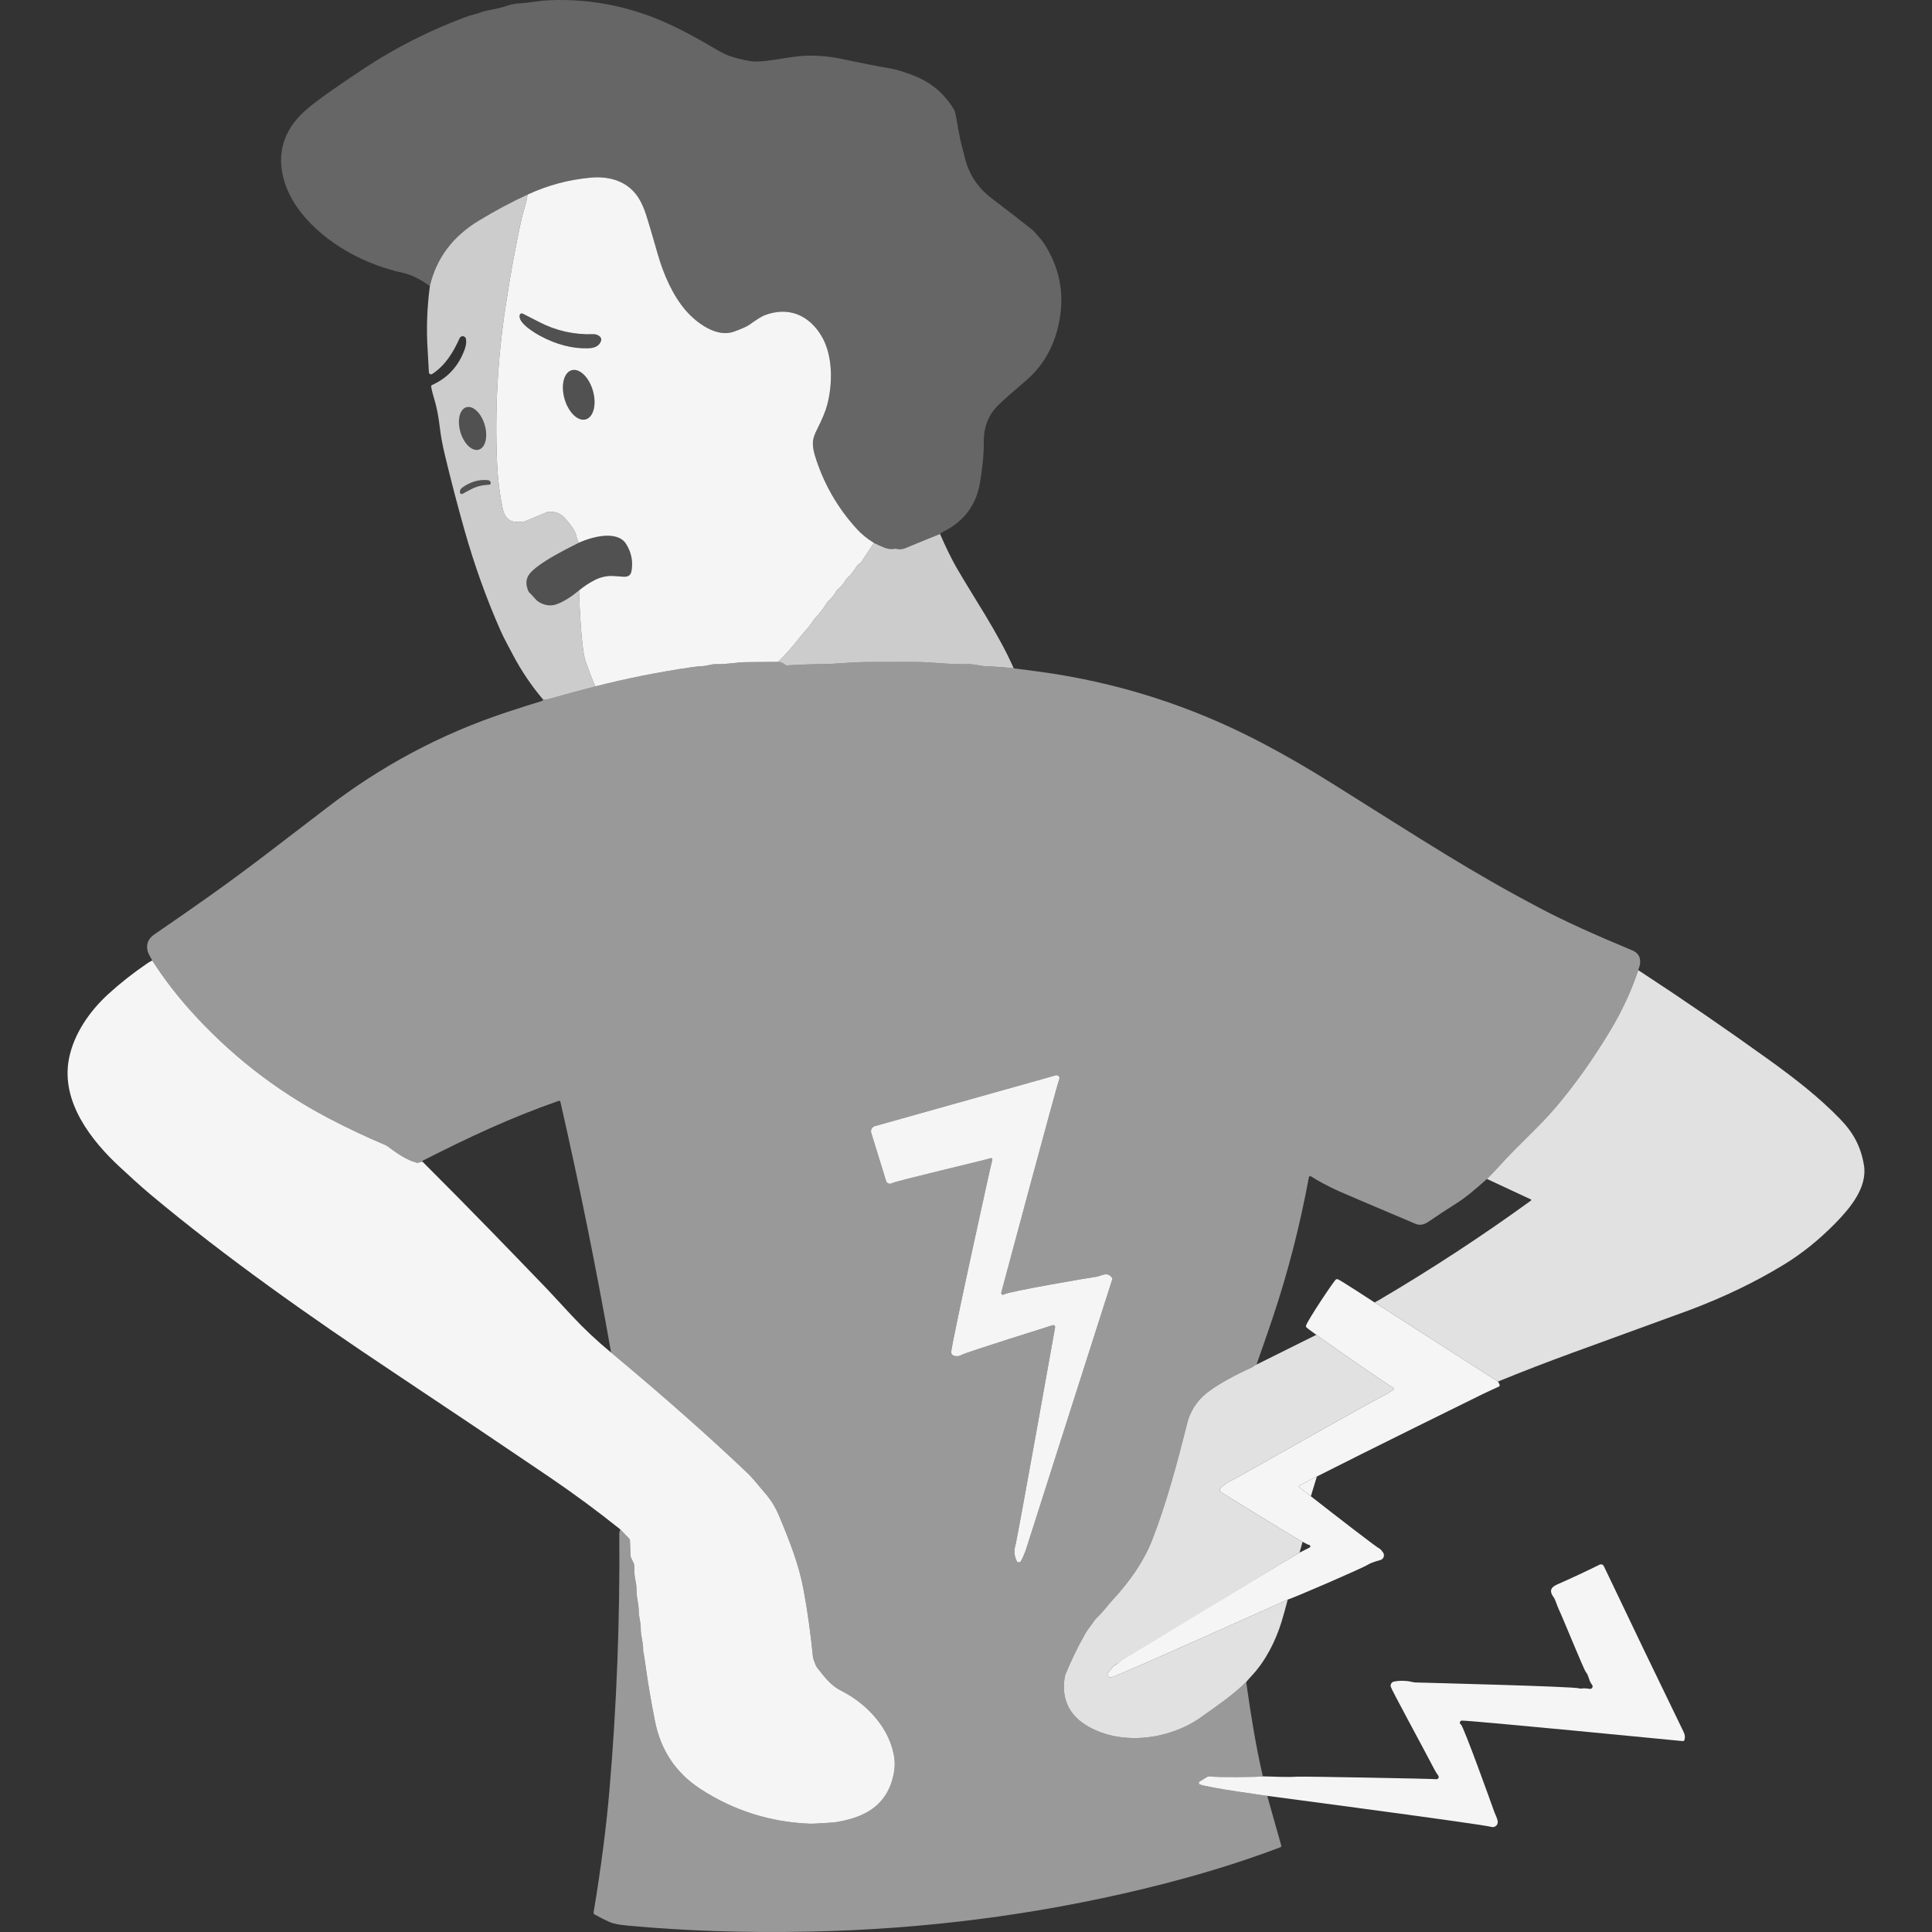 <?xml version="1.0" encoding="UTF-8" standalone="no"?>
<!DOCTYPE svg PUBLIC "-//W3C//DTD SVG 1.1//EN" "http://www.w3.org/Graphics/SVG/1.1/DTD/svg11.dtd">
<svg width="100%" height="100%" viewBox="0 0 300 300" version="1.1" xmlns="http://www.w3.org/2000/svg" xmlns:xlink="http://www.w3.org/1999/xlink" xml:space="preserve" xmlns:serif="http://www.serif.com/" style="fill-rule:evenodd;clip-rule:evenodd;stroke-linejoin:round;stroke-miterlimit:2;">
    <rect x="0" y="0" width="300" height="300" fill="#333333" stroke="none"/>
    <path d="M145.97,82.92C144.263,83.595 142.501,84.314 140.681,85.08C140.158,85.299 139.676,85.35 139.227,85.232C139.119,85.202 139.004,85.198 138.893,85.222C138.379,85.32 137.819,85.245 137.215,84.992C136.624,84.749 136.121,84.52 135.703,84.304C134.663,83.659 133.782,82.944 133.057,82.15C130.016,78.819 127.839,75.005 126.529,70.708C126.293,69.929 126.191,69.226 126.229,68.602C126.259,68.096 126.482,67.434 126.9,66.614C127.673,65.099 128.19,63.846 128.449,62.857C129.314,59.577 129.347,55.192 127.575,52.198C125.618,48.894 122.391,47.551 118.732,48.951C118.29,49.12 117.507,49.606 116.383,50.413C115.985,50.7 115.175,51.061 113.953,51.503C111.283,52.465 108.164,50.15 106.483,48.209C104.489,45.903 103.051,42.656 102.143,39.49C101.242,36.341 100.637,34.296 100.33,33.361C99.979,32.294 99.588,31.42 99.159,30.742C97.529,28.16 94.687,27.316 91.733,27.583C88.308,27.89 85.034,28.771 81.911,30.219C79.471,31.339 76.943,32.689 74.334,34.269C70.294,36.716 67.766,40.098 66.75,44.415C65.201,43.318 63.803,42.636 62.558,42.366C56.638,41.087 50.555,37.826 46.762,33.023C45.253,31.113 44.288,29.105 43.866,27.002C43.086,23.124 44.362,19.762 47.686,16.924C49.29,15.557 52.304,13.417 56.725,10.507C61.491,7.372 66.638,4.769 72.17,2.693C72.775,2.467 73.251,2.319 73.598,2.248C74.317,2.099 74.827,1.796 75.505,1.671C76.936,1.404 78.027,1.141 78.776,0.884C79.39,0.675 80.035,0.55 80.686,0.52C81.24,0.496 82.003,0.412 82.975,0.27C83.883,0.138 84.662,0.057 85.317,0.034C92.098,-0.24 98.612,1.148 104.856,4.202C106.73,5.117 108.583,6.119 110.412,7.21C111.732,7.996 112.697,8.492 113.311,8.701C114.26,9.022 115.316,9.285 116.484,9.488C117.281,9.626 118.546,9.555 120.278,9.275C122.583,8.901 124.092,8.698 124.811,8.661C126.772,8.563 128.801,8.739 130.9,9.191C133.61,9.771 136.061,10.251 138.248,10.632C139.257,10.804 140.506,11.189 141.994,11.783C144.651,12.843 146.703,14.598 148.158,17.048C148.215,17.15 148.259,17.258 148.289,17.369C148.593,18.534 148.86,20.967 149.487,23.178C149.538,23.367 149.66,23.843 149.852,24.606C150.473,27.107 151.854,29.172 153.997,30.803C156.235,32.507 158.293,34.1 160.174,35.585C160.329,35.707 160.471,35.842 160.599,35.987C161.365,36.858 161.777,37.249 162.293,38.076C164.868,42.218 165.466,46.71 164.085,51.56C163.211,54.622 161.608,57.146 159.269,59.131C157.348,60.765 155.938,62.017 155.036,62.884C153.47,64.4 152.711,66.374 152.755,68.808C152.785,70.394 152.589,72.44 152.171,74.944C151.587,78.438 149.676,80.986 146.44,82.582C146.315,82.643 146.159,82.755 145.97,82.92Z" style="fill:white;fill-opacity:0.25;fill-rule:nonzero;"/>
    <path d="M135.703,84.304L133.745,87.271C133.728,87.298 133.705,87.321 133.681,87.345L133.185,87.743C133.134,87.787 133.09,87.838 133.053,87.895C132.554,88.702 132.068,89.316 131.595,89.741C131.48,89.846 131.383,89.964 131.305,90.092C130.947,90.69 130.569,91.142 130.174,91.449C130.032,91.561 129.911,91.699 129.82,91.854C129.469,92.468 129.094,92.941 128.696,93.272C128.571,93.376 128.463,93.501 128.379,93.64C127.845,94.497 127.336,95.179 126.85,95.682C126.229,96.323 125.905,97.042 125.307,97.66C125.027,97.953 124.622,98.433 124.099,99.101C123.123,100.353 122.033,101.578 120.828,102.777C119.255,102.783 117.622,102.797 115.924,102.817C114.344,102.834 112.775,103.188 111.296,103.124C110.52,103.09 109.835,103.408 109.038,103.435C108.623,103.452 108.056,103.509 107.341,103.614C102.318,104.343 97.353,105.332 92.442,106.584C92.02,105.659 91.511,104.336 90.91,102.611C90.164,100.461 89.911,91.685 89.911,91.685C90.63,91.078 91.443,90.538 92.358,90.069C93.013,89.728 93.732,89.522 94.515,89.448C94.876,89.414 95.595,89.448 96.678,89.546C97.421,89.616 97.92,89.421 98.055,88.695C98.325,87.203 98.052,85.799 97.232,84.479C95.895,82.326 92.02,83.295 89.867,84.287C89.681,83.892 89.536,83.463 89.432,83.001C89.324,82.511 88.794,81.705 87.838,80.581C87.14,79.754 86.245,79.383 85.162,79.467C85.104,79.47 85.047,79.484 84.993,79.508L81.587,80.925C81.523,80.952 81.456,80.972 81.388,80.982C79.383,81.29 78.411,80.777 78.003,78.741C77.561,76.551 77.291,74.303 77.186,71.998C76.825,63.968 77.25,55.921 78.459,47.858C79.262,42.508 80.139,37.732 81.095,33.537C81.277,32.743 81.79,31.4 81.911,30.219C85.034,28.771 88.308,27.89 91.733,27.583C94.687,27.316 97.529,28.16 99.159,30.742C99.588,31.42 99.979,32.294 100.33,33.361C100.637,34.296 101.242,36.341 102.143,39.49C103.051,42.656 104.489,45.903 106.483,48.209C108.164,50.15 111.283,52.465 113.953,51.503C115.175,51.061 115.985,50.7 116.383,50.413C117.507,49.606 118.29,49.12 118.732,48.951C122.391,47.551 125.618,48.894 127.575,52.198C129.347,55.192 129.314,59.577 128.449,62.857C128.19,63.846 127.673,65.099 126.9,66.614C126.482,67.434 126.259,68.096 126.229,68.602C126.191,69.226 126.293,69.929 126.529,70.708C127.839,75.005 130.016,78.819 133.057,82.15C133.782,82.944 134.663,83.659 135.703,84.304ZM80.693,48.921C80.379,50.146 83.116,51.753 83.94,52.192C86.414,53.505 88.837,54.139 91.217,54.088C92.142,54.072 92.976,53.862 93.316,52.981C93.59,52.279 92.679,51.871 92.172,51.888C89.168,51.999 86.343,51.365 83.7,49.991C82.313,49.272 81.469,48.84 81.176,48.698C80.98,48.604 80.747,48.712 80.693,48.921ZM88.769,57.489C87.552,57.838 87.055,59.83 87.661,61.936C88.264,64.042 89.742,65.47 90.958,65.12C92.176,64.771 92.672,62.78 92.067,60.673C91.463,58.567 89.985,57.14 88.769,57.489Z" style="fill:white;fill-opacity:0.95;fill-rule:nonzero;"/>
    <path d="M81.911,30.219C81.79,31.4 81.277,32.743 81.095,33.537C80.139,37.732 79.262,42.508 78.459,47.858C77.25,55.921 76.825,63.968 77.186,71.998C77.291,74.303 77.561,76.551 78.003,78.741C78.411,80.777 79.383,81.29 81.388,80.982C81.456,80.972 81.523,80.952 81.587,80.925L84.993,79.508C85.047,79.484 85.104,79.47 85.162,79.467C86.245,79.383 87.14,79.754 87.838,80.581C88.794,81.705 89.324,82.511 89.432,83.001C89.536,83.463 89.681,83.892 89.867,84.287C87.059,85.671 85.007,86.835 83.714,87.784C82.225,88.877 81.22,89.805 82.04,91.777C82.084,91.885 82.151,91.979 82.239,92.053C82.745,92.492 83.167,93.177 83.71,93.498C84.635,94.038 85.547,94.146 86.448,93.819C87.46,93.454 88.615,92.742 89.911,91.685C89.911,91.685 90.164,100.461 90.91,102.611C91.511,104.336 92.02,105.659 92.442,106.584C89.999,107.222 87.568,107.88 85.155,108.562C84.875,108.639 84.581,108.643 84.281,108.565C82.512,106.472 80.983,104.208 79.691,101.771C79.417,101.254 79.073,100.606 78.658,99.823C78.283,99.118 77.962,98.456 77.689,97.842C75.498,92.877 73.635,87.665 72.093,82.201C71.013,78.377 70.004,74.505 69.065,70.58C68.697,69.051 68.437,67.63 68.286,66.32C68.086,64.64 67.813,63.225 67.462,62.074C67.209,61.247 67.037,60.566 66.952,60.036C66.935,59.931 66.993,59.826 67.091,59.783C69.534,58.689 71.225,56.836 72.164,54.223C72.37,53.656 72.434,53.13 72.359,52.647C72.282,52.138 71.587,52.04 71.374,52.509C70.375,54.699 69.2,56.704 67.111,58.075C66.895,58.213 66.611,58.071 66.598,57.815C66.476,55.587 66.409,54.389 66.399,54.217C66.193,51.081 66.308,47.814 66.75,44.415C67.766,40.098 70.294,36.716 74.334,34.269C76.943,32.689 79.471,31.339 81.911,30.219ZM72.416,63.238C71.374,63.543 70.962,65.264 71.493,67.081C72.025,68.899 73.301,70.124 74.341,69.821C75.384,69.517 75.796,67.795 75.264,65.978C74.732,64.16 73.456,62.935 72.416,63.238ZM71.836,76.676C73.271,75.916 74.017,75.342 75.958,75.265C76.109,75.258 76.221,75.12 76.194,74.968L76.184,74.924C76.147,74.735 75.991,74.593 75.799,74.57C74.388,74.411 73.038,74.802 71.752,75.741C71.539,75.896 71.411,76.146 71.414,76.409L71.414,76.423C71.414,76.639 71.644,76.777 71.836,76.676Z" style="fill:white;fill-opacity:0.75;fill-rule:nonzero;"/>
    <path d="M80.693,48.921C80.747,48.712 80.98,48.604 81.176,48.698C81.469,48.84 82.313,49.272 83.7,49.991C86.343,51.365 89.168,51.999 92.172,51.888C92.679,51.871 93.59,52.279 93.316,52.981C92.976,53.862 92.142,54.072 91.217,54.088C88.837,54.139 86.414,53.505 83.94,52.192C83.116,51.753 80.379,50.146 80.693,48.921Z" style="fill:white;fill-opacity:0.15;fill-rule:nonzero;"/>
    <path d="M88.769,57.489C89.985,57.14 91.463,58.567 92.067,60.673C92.672,62.78 92.176,64.771 90.958,65.12C89.742,65.47 88.264,64.042 87.661,61.936C87.055,59.83 87.552,57.838 88.769,57.489Z" style="fill:white;fill-opacity:0.15;fill-rule:nonzero;"/>
    <path d="M72.416,63.238C73.456,62.935 74.732,64.16 75.264,65.978C75.796,67.795 75.384,69.517 74.341,69.821C73.301,70.124 72.025,68.899 71.493,67.081C70.962,65.264 71.374,63.543 72.416,63.238Z" style="fill:white;fill-opacity:0.15;fill-rule:nonzero;"/>
    <path d="M71.836,76.676C71.644,76.777 71.414,76.639 71.414,76.423L71.414,76.409C71.411,76.146 71.539,75.896 71.752,75.741C73.038,74.802 74.388,74.411 75.799,74.57C75.991,74.593 76.147,74.735 76.184,74.924L76.194,74.968C76.221,75.12 76.109,75.258 75.958,75.265C74.017,75.342 73.271,75.916 71.836,76.676Z" style="fill:white;fill-opacity:0.15;fill-rule:nonzero;"/>
    <path d="M145.97,82.92C146.875,84.989 147.692,86.666 148.424,87.952C151.05,92.573 154.942,98.163 157.413,103.776C156.015,103.617 154.662,103.516 153.355,103.475C152.272,103.445 151.283,103.101 150.277,103.134C147.655,103.222 144.944,102.804 142.163,102.793C140.675,102.79 138.207,102.79 134.765,102.8C132.037,102.807 129.702,103.141 127.106,103.141C126.063,103.138 124.413,103.198 122.148,103.323C122.091,103.327 122.03,103.31 121.986,103.269C121.594,102.942 121.21,102.78 120.828,102.777C122.033,101.578 123.123,100.353 124.099,99.101C124.622,98.433 125.027,97.953 125.307,97.66C125.905,97.042 126.229,96.323 126.85,95.682C127.336,95.179 127.845,94.497 128.379,93.64C128.463,93.501 128.571,93.376 128.696,93.272C129.094,92.941 129.469,92.468 129.82,91.854C129.911,91.699 130.032,91.561 130.174,91.449C130.569,91.142 130.947,90.69 131.305,90.092C131.383,89.964 131.48,89.846 131.595,89.741C132.068,89.316 132.554,88.702 133.053,87.895C133.09,87.838 133.134,87.787 133.185,87.743L133.681,87.345C133.705,87.321 133.728,87.298 133.745,87.271L135.703,84.304C136.121,84.52 136.624,84.749 137.215,84.992C137.819,85.245 138.379,85.32 138.893,85.222C139.004,85.198 139.119,85.202 139.227,85.232C139.676,85.35 140.158,85.299 140.681,85.08C142.501,84.314 144.263,83.595 145.97,82.92Z" style="fill:white;fill-opacity:0.75;fill-rule:nonzero;"/>
    <path d="M89.911,91.685C88.615,92.742 87.46,93.454 86.448,93.819C85.547,94.146 84.635,94.038 83.71,93.498C83.167,93.177 82.745,92.492 82.239,92.053C82.151,91.979 82.084,91.885 82.04,91.777C81.22,89.805 82.225,88.877 83.714,87.784C85.007,86.835 87.059,85.671 89.867,84.287C92.02,83.295 95.895,82.326 97.232,84.479C98.052,85.799 98.325,87.203 98.055,88.695C97.92,89.421 97.421,89.616 96.678,89.546C95.595,89.448 94.876,89.414 94.515,89.448C93.732,89.522 93.013,89.728 92.358,90.069C91.443,90.538 90.63,91.078 89.911,91.685Z" style="fill:white;fill-opacity:0.15;fill-rule:nonzero;"/>
    <path d="M120.828,102.777C121.21,102.78 121.594,102.942 121.986,103.269C122.03,103.31 122.091,103.327 122.148,103.323C124.413,103.198 126.063,103.138 127.106,103.141C129.702,103.141 132.037,102.807 134.765,102.8C138.207,102.79 140.675,102.79 142.163,102.793C144.944,102.804 147.655,103.222 150.277,103.134C151.283,103.101 152.272,103.445 153.355,103.475C154.662,103.516 156.015,103.617 157.413,103.776C158.601,103.927 159.846,104.093 161.149,104.265C173.361,105.895 184.924,109.574 195.843,115.299C199.384,117.152 203.059,119.275 206.87,121.661C221.35,130.734 228.266,135.307 239.37,141.146C242.891,142.999 247.579,145.136 253.439,147.563C254.671,148.072 254.988,149.102 254.39,150.644C253.331,153.834 251.879,156.963 250.04,160.024C247.417,164.392 244.609,168.348 241.615,171.892C238.935,175.061 235.86,177.673 232.981,180.877C232.313,181.622 231.618,182.352 230.892,183.067C228.988,184.799 227.425,186.051 226.207,186.82C224.759,187.732 223.287,188.7 221.785,189.726C221.093,190.199 220.442,190.304 219.824,190.044C212.368,186.891 208.365,185.187 207.812,184.93C206.188,184.181 204.767,183.425 203.556,182.659C203.434,182.581 203.272,182.652 203.245,182.794C201.841,190.391 199.954,197.712 197.581,204.756C196.802,207.069 195.978,209.448 195.104,211.895C194.989,211.939 194.854,212.017 194.699,212.128C194.52,212.253 194.392,212.331 194.307,212.368C191.759,213.519 189.65,214.68 187.979,215.851C186.082,217.177 184.867,218.909 184.334,221.042C182.835,227.033 181.117,233.463 178.92,239.093C177.549,242.603 175.285,245.722 172.777,248.422C171.97,249.29 171.315,250.268 170.282,251.24C170.144,251.372 170.019,251.521 169.911,251.679C169.415,252.422 168.915,252.958 168.473,253.745C167.295,255.844 166.279,257.947 165.422,260.05C165.385,260.141 165.358,260.239 165.341,260.337C164.771,263.78 165.976,266.358 168.956,268.076C174.215,271.111 181.562,270.095 186.311,266.777C187.672,265.828 188.914,264.937 190.038,264.104C191.233,263.219 192.39,262.247 193.508,261.187C194.213,266.132 194.972,270.999 196.093,275.833C195.651,275.951 188.786,276.005 187.938,275.843C187.749,275.806 187.554,275.843 187.392,275.944L186.264,276.646C186.095,276.754 186.116,277.004 186.298,277.081C187.53,277.601 196.775,278.86 196.775,278.86L198.955,286.593C198.982,286.694 198.928,286.802 198.83,286.839C192.451,289.263 185.393,291.409 177.654,293.279C160.717,297.37 143.355,299.591 125.567,299.942C115.573,300.141 106.186,299.827 97.401,299C96.108,298.879 95.193,298.697 94.656,298.454C93.813,298.072 93.033,297.677 92.314,297.262C92.209,297.205 92.152,297.083 92.172,296.965C93.316,290.103 94.137,283.768 94.636,277.952C95.76,264.826 96.27,251.531 96.165,238.063C96.165,237.972 96.216,237.777 96.314,237.476L97.684,238.894C97.765,238.978 97.816,239.093 97.819,239.211L97.9,241.456C97.907,241.641 97.954,241.824 98.035,241.989L98.369,242.664C98.437,242.792 98.474,242.937 98.477,243.082C98.518,244.122 98.481,244.581 98.683,245.486C98.794,245.975 98.845,246.481 98.838,247.011C98.825,248.054 99.186,249.03 99.179,250.083C99.173,251.089 99.52,251.892 99.497,252.972C99.476,253.927 99.895,255.075 99.861,256.131C99.854,256.317 99.878,256.502 99.935,256.681C99.976,256.81 100.104,257.65 100.32,259.199C100.654,261.589 101.113,264.269 101.701,267.239C102.598,271.796 104.958,275.316 108.778,277.8C113.909,281.138 119.562,282.934 125.739,283.187C126.107,283.201 127.251,283.143 129.172,283.012C130.299,282.934 131.653,282.58 132.517,282.306C136.03,281.196 138.12,278.901 138.781,275.421C138.94,274.597 138.977,273.848 138.896,273.17C138.356,268.552 134.714,264.61 130.67,262.561C129.03,261.731 128.244,260.668 126.91,258.98C126.812,258.852 126.728,258.713 126.664,258.565C126.404,257.954 126.259,257.512 126.229,257.232C125.888,253.715 125.408,250.279 124.791,246.924C124.068,242.981 122.637,239.363 120.963,235.35C120.467,234.162 119.853,233.129 119.127,232.248C117.581,230.381 116.606,229.254 116.201,228.866C110.189,223.135 103.084,216.853 94.893,210.025C92.594,196.98 89.968,183.999 87.015,171.082C86.991,170.967 86.87,170.903 86.758,170.94C79.454,173.478 72.852,176.563 65.653,180.222C65.629,180.235 65.609,180.252 65.595,180.272C65.548,180.336 65.552,180.374 65.606,180.38L64.958,180.542C64.877,180.566 64.796,180.566 64.715,180.542C63.121,180.144 61.616,179.061 60.219,178.028C60.074,177.92 59.915,177.832 59.75,177.761C56.806,176.522 53.877,175.139 50.964,173.603C42.738,169.276 35.519,163.615 29.308,156.619C27.232,154.28 25.342,151.789 23.638,149.146C23.236,148.447 23,147.961 22.929,147.688C22.649,146.628 23,145.76 23.985,145.082C29.798,141.096 35.154,137.376 41.503,132.516C47.224,128.138 50.275,125.806 50.653,125.512C59.186,118.92 68.529,113.945 78.685,110.59C80.902,109.858 82.711,109.281 84.109,108.865C84.156,108.852 84.197,108.828 84.234,108.795C84.352,108.69 84.365,108.616 84.281,108.565C84.581,108.643 84.875,108.639 85.155,108.562C87.568,107.88 89.999,107.222 92.442,106.584C97.353,105.332 102.318,104.343 107.341,103.614C108.056,103.509 108.623,103.452 109.038,103.435C109.835,103.408 110.52,103.09 111.296,103.124C112.775,103.188 114.344,102.834 115.924,102.817C117.622,102.797 119.255,102.783 120.828,102.777ZM154.085,180.08C153.926,180.509 147.834,208.3 147.702,209.904C147.678,210.177 147.847,210.43 148.11,210.515C148.549,210.653 148.951,210.609 149.312,210.39C149.946,210.005 163.461,205.779 163.461,205.779C163.68,205.705 163.893,205.911 163.829,206.134C163.829,206.134 157.976,238.978 157.642,240.092C157.402,240.885 157.537,241.726 157.885,242.404C158.017,242.661 158.381,242.667 158.523,242.414C158.877,241.783 159.188,241.027 159.461,240.153C160.042,238.273 172.547,199.184 172.702,198.684C172.733,198.58 172.713,198.468 172.652,198.384C171.869,197.317 170.863,198.259 169.968,198.296C169.644,198.313 156.515,200.544 155.917,200.993C155.718,201.145 155.435,200.976 155.472,200.73C155.472,200.73 164.15,168.327 164.477,167.598C164.636,167.247 164.315,166.869 163.944,166.974L135.851,174.862C135.403,174.987 135.146,175.459 135.284,175.908C135.75,177.403 137.62,183.469 137.62,183.469C137.796,183.8 138.214,183.914 138.531,183.718C139.071,183.388 153.288,180.063 153.838,179.84C153.99,179.78 154.142,179.928 154.085,180.08Z" style="fill:white;fill-opacity:0.5;fill-rule:nonzero;"/>
    <path d="M23.638,149.146C25.342,151.789 27.232,154.28 29.308,156.619C35.519,163.615 42.738,169.276 50.964,173.603C53.877,175.139 56.806,176.522 59.75,177.761C59.915,177.832 60.074,177.92 60.219,178.028C61.616,179.061 63.121,180.144 64.715,180.542C64.796,180.566 64.877,180.566 64.958,180.542L65.606,180.38C73.747,188.521 79.299,194.3 84.953,200.163C84.969,200.183 86.255,201.567 88.81,204.314C90.667,206.316 92.695,208.219 94.893,210.025C103.084,216.853 110.189,223.135 116.201,228.866C116.606,229.254 117.581,230.381 119.127,232.248C119.853,233.129 120.467,234.162 120.963,235.35C122.637,239.363 124.068,242.981 124.791,246.924C125.408,250.279 125.888,253.715 126.229,257.232C126.259,257.512 126.404,257.954 126.664,258.565C126.728,258.713 126.812,258.852 126.91,258.98C128.244,260.668 129.03,261.731 130.67,262.561C134.714,264.61 138.356,268.552 138.896,273.17C138.977,273.848 138.94,274.597 138.781,275.421C138.12,278.901 136.03,281.196 132.517,282.306C131.653,282.58 130.299,282.934 129.172,283.012C127.251,283.143 126.107,283.201 125.739,283.187C119.562,282.934 113.909,281.138 108.778,277.8C104.958,275.316 102.598,271.796 101.701,267.239C101.113,264.269 100.654,261.589 100.32,259.199C100.104,257.65 99.976,256.81 99.935,256.681C99.878,256.502 99.854,256.317 99.861,256.131C99.895,255.075 99.476,253.927 99.497,252.972C99.52,251.892 99.173,251.089 99.179,250.083C99.186,249.03 98.825,248.054 98.838,247.011C98.845,246.481 98.794,245.975 98.683,245.486C98.481,244.581 98.518,244.122 98.477,243.082C98.474,242.937 98.437,242.792 98.369,242.664L98.035,241.989C97.954,241.824 97.907,241.641 97.9,241.456L97.819,239.211C97.816,239.093 97.765,238.978 97.684,238.894L96.314,237.476C92.753,234.627 89.074,231.91 85.27,229.328C78.354,224.633 70.213,219.162 60.84,212.921C48.237,204.527 35.195,195.37 23.351,185.467C21.687,184.076 19.901,182.406 18.666,181.268C14.157,177.12 9.408,171.044 10.71,164.388C11.47,160.52 13.924,157.003 16.806,154.367C18.659,152.676 20.688,151.076 22.895,149.571C23.067,149.453 23.314,149.311 23.638,149.146Z" style="fill:white;fill-opacity:0.95;fill-rule:nonzero;"/>
    <path d="M254.39,150.644C261.36,155.201 268.138,159.852 274.726,164.598C278.891,167.602 282.483,170.41 285.74,173.768C287.839,175.935 288.96,178.099 289.429,180.91C290.006,184.343 287.333,187.549 285.007,189.926C282.493,192.494 279.83,194.641 277.015,196.359C272.6,199.056 267.723,201.408 262.386,203.416C262.373,203.42 256.348,205.617 244.312,210.005C240.4,211.429 236.495,212.938 232.596,214.528L213.445,202.245C213.729,202.093 213.951,201.972 214.11,201.881C222.241,197.098 230.116,191.947 237.727,186.425C237.791,186.378 237.784,186.277 237.71,186.243L230.892,183.067C231.618,182.352 232.313,181.622 232.981,180.877C235.86,177.673 238.935,175.061 241.615,171.892C244.609,168.348 247.417,164.392 250.04,160.024C251.879,156.963 253.331,153.834 254.39,150.644Z" style="fill:white;fill-opacity:0.85;fill-rule:nonzero;"/>
    <path d="M154.085,180.08C154.142,179.928 153.99,179.78 153.838,179.84C153.288,180.063 139.071,183.388 138.531,183.718C138.214,183.914 137.796,183.8 137.62,183.469C137.62,183.469 135.75,177.403 135.284,175.908C135.146,175.459 135.403,174.987 135.851,174.862L163.944,166.974C164.315,166.869 164.636,167.247 164.477,167.598C164.15,168.327 155.472,200.73 155.472,200.73C155.435,200.976 155.718,201.145 155.917,200.993C156.515,200.544 169.644,198.313 169.968,198.296C170.863,198.259 171.869,197.317 172.652,198.384C172.713,198.468 172.733,198.58 172.702,198.684C172.547,199.184 160.042,238.273 159.461,240.153C159.188,241.027 158.877,241.783 158.523,242.414C158.381,242.667 158.017,242.661 157.885,242.404C157.537,241.726 157.402,240.885 157.642,240.092C157.976,238.978 163.829,206.134 163.829,206.134C163.893,205.911 163.68,205.705 163.461,205.779C163.461,205.779 149.946,210.005 149.312,210.39C148.951,210.609 148.549,210.653 148.11,210.515C147.847,210.43 147.678,210.177 147.702,209.904C147.834,208.3 153.926,180.509 154.085,180.08Z" style="fill:white;fill-opacity:0.95;fill-rule:nonzero;"/>
    <path d="M202.267,239.411C200.024,238.179 189.515,231.647 189.515,231.647C189.369,231.502 189.365,231.265 189.508,231.114C189.866,230.736 190.504,230.246 190.976,230.02C192.492,229.295 212.494,217.825 215.362,216.452C215.46,216.405 215.552,216.348 215.636,216.283C215.854,216.113 216.075,215.97 216.304,215.854C216.476,215.767 216.466,215.517 216.287,215.446C216.27,215.439 216.246,215.427 216.215,215.41C215.27,214.888 207.702,209.657 204.394,207.273C203.524,206.646 202.949,206.215 202.867,206.12C202.796,206.039 202.773,205.931 202.803,205.83C203.039,205.023 207.1,198.924 207.427,198.691C207.518,198.624 207.64,198.607 207.748,198.647C208.183,198.806 213.445,202.245 213.445,202.245L232.596,214.528C232.741,214.73 232.829,214.902 232.863,215.041C232.893,215.159 232.833,215.277 232.721,215.324C232.232,215.537 231.381,215.929 230.17,216.506C229.451,216.847 211.47,225.712 204.483,229.269C202.903,230.074 201.885,230.607 201.757,230.709C201.679,230.77 201.686,230.891 201.767,230.945C201.767,230.945 202.472,231.498 203.549,232.339C206.845,234.914 213.622,240.185 214.296,240.531C214.346,240.561 214.394,240.598 214.431,240.642L214.741,241.044C215.072,241.469 214.866,242.097 214.346,242.239C213.425,242.492 212.79,242.725 212.436,242.944C211.417,243.579 200.545,248.253 199.954,248.385C199.954,248.385 174.052,260.042 172.564,260.465C172.125,260.59 171.784,260.074 172.075,259.719L172.804,258.828C172.848,258.777 172.894,258.73 172.945,258.69C173.614,258.168 200.795,241.634 201.79,241.094L203.343,240.308C203.552,240.203 203.478,239.886 203.245,239.886C203.165,239.886 202.811,239.71 202.267,239.411Z" style="fill:white;fill-opacity:0.95;"/>
    <path d="M199.954,248.385C199.65,249.583 199.33,250.734 198.996,251.835C198.078,254.818 196.535,257.88 194.399,260.171C194.071,260.526 193.774,260.863 193.508,261.187C192.39,262.247 191.233,263.219 190.038,264.104C188.914,264.937 187.672,265.828 186.311,266.777C181.562,270.095 174.215,271.111 168.956,268.076C165.976,266.358 164.771,263.78 165.341,260.337C165.358,260.239 165.385,260.141 165.422,260.05C166.279,257.947 167.295,255.844 168.473,253.745C168.915,252.958 169.415,252.422 169.911,251.679C170.019,251.521 170.144,251.372 170.282,251.24C171.315,250.268 171.97,249.29 172.777,248.422C175.285,245.722 177.549,242.603 178.92,239.093C181.117,233.463 182.835,227.033 184.334,221.042C184.867,218.909 186.082,217.177 187.979,215.851C189.65,214.68 191.759,213.519 194.307,212.368C194.392,212.331 194.52,212.253 194.699,212.128C194.854,212.017 194.989,211.939 195.104,211.895L204.394,207.273C207.702,209.657 215.27,214.888 216.215,215.41C216.246,215.427 216.27,215.439 216.287,215.446C216.466,215.517 216.476,215.767 216.304,215.854C216.075,215.97 215.854,216.113 215.636,216.283C215.552,216.348 215.46,216.405 215.362,216.452C212.494,217.825 192.492,229.295 190.976,230.02C190.504,230.246 189.866,230.736 189.508,231.114C189.365,231.265 189.369,231.502 189.515,231.647C189.515,231.647 200.024,238.179 202.267,239.411L201.79,241.094C200.795,241.634 175.318,257.255 175.204,257.356C174.559,257.93 173.614,258.168 172.945,258.69C172.894,258.73 172.848,258.777 172.804,258.828L172.075,259.719C171.784,260.074 172.125,260.59 172.564,260.465C174.052,260.042 199.954,248.385 199.954,248.385Z" style="fill:white;fill-opacity:0.85;"/>
    <path d="M204.483,229.269L203.549,232.339C202.472,231.498 201.767,230.945 201.767,230.945C201.686,230.891 201.679,230.77 201.757,230.709C201.885,230.607 202.903,230.074 204.483,229.269Z" style="fill:white;fill-opacity:0.95;"/>
    <path d="M196.775,278.86C196.775,278.86 187.53,277.601 186.298,277.081C186.116,277.004 186.095,276.754 186.264,276.646L187.392,275.944C187.554,275.843 187.749,275.806 187.938,275.843C188.786,276.005 195.651,275.951 196.093,275.833C197.902,275.86 199.623,275.998 201.453,275.88C202.32,275.826 222.568,276.2 222.99,276.271C223.304,276.325 223.524,275.968 223.331,275.711C223.119,275.431 222.926,275.127 222.757,274.8C220.877,271.192 216.085,262.413 215.956,261.91C215.865,261.549 216.095,261.184 216.463,261.113C217.425,260.927 218.417,260.958 219.44,261.208C219.544,261.231 219.645,261.248 219.75,261.251C220.948,261.289 244.528,261.873 245.24,262.17C245.345,262.213 245.463,262.224 245.578,262.197C245.804,262.139 246.232,262.156 246.857,262.247C247.208,262.298 247.437,261.893 247.215,261.616C246.691,260.975 246.725,260.185 246.246,259.625C245.929,259.25 242.614,251.062 242.104,250.022C241.75,249.306 241.551,248.422 241.237,248.004C240.582,247.133 240.731,246.512 241.747,246.059C244.082,245.027 246.293,243.994 248.379,242.964C248.625,242.839 248.929,242.944 249.047,243.197C253.212,251.946 257.34,260.529 261.435,268.947C261.654,269.393 261.691,269.811 261.549,270.203C261.516,270.301 261.421,270.361 261.316,270.358C261.316,270.358 228.08,267.111 226.99,267.175C226.666,267.192 226.568,267.624 226.852,267.783C227.243,268.002 231.634,280.21 232.016,281.3C232.158,281.716 232.509,282.316 232.566,282.853C232.623,283.403 232.1,283.839 231.567,283.677C230.197,283.265 196.775,278.86 196.775,278.86Z" style="fill:white;fill-opacity:0.95;fill-rule:nonzero;"/>
</svg>

